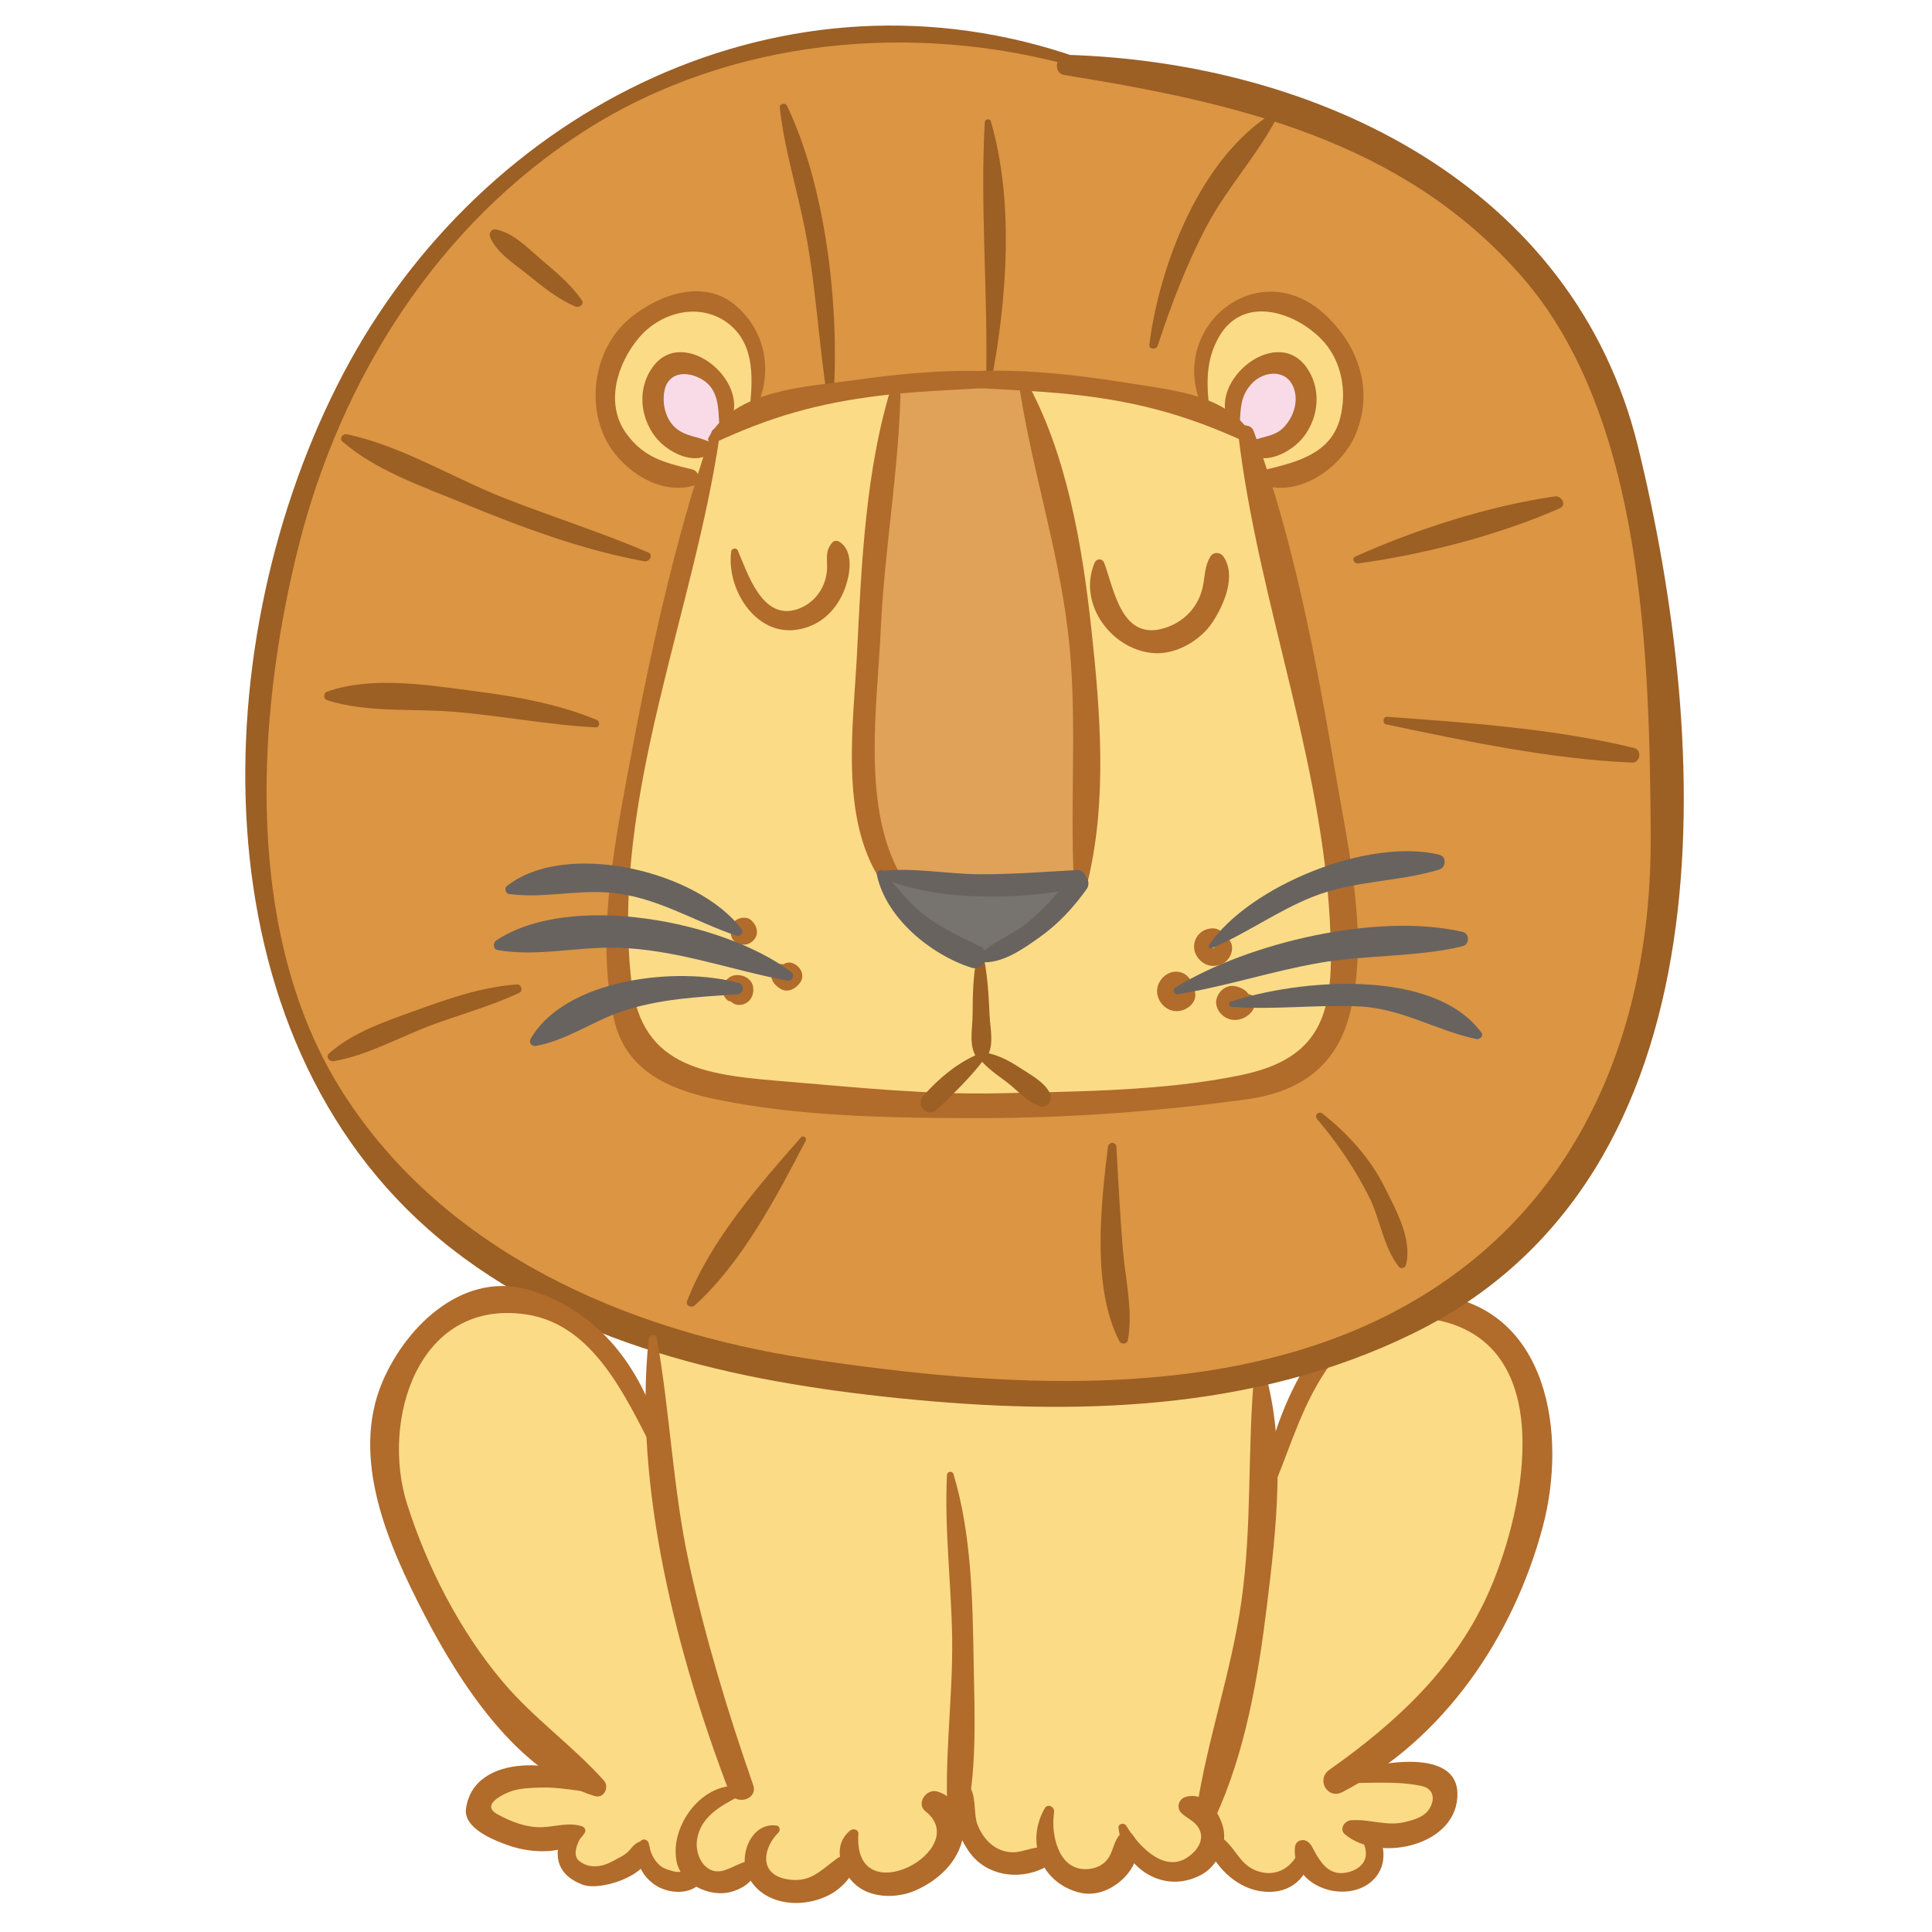 <?xml version="1.0" encoding="utf-8"?>
<!-- Generator: Adobe Illustrator 17.0.0, SVG Export Plug-In . SVG Version: 6.00 Build 0)  -->
<!DOCTYPE svg PUBLIC "-//W3C//DTD SVG 1.1//EN" "http://www.w3.org/Graphics/SVG/1.1/DTD/svg11.dtd">
<svg version="1.1" id="Слой_1" xmlns="http://www.w3.org/2000/svg" xmlns:xlink="http://www.w3.org/1999/xlink" x="0px" y="0px"
	 width="150px" height="150px" viewBox="0 0 150 150" enable-background="new 0 0 150 150" xml:space="preserve">
<g>
	<path fill="#FBDB86" d="M50.566,103.581l0.487,7.605c0,0-4.192-9.262-9.555-9.847s-11.407,1.462-11.31,10.822
		s5.947,16.769,8.97,19.987c3.022,3.217,6.337,6.435,6.337,6.435s-5.85-1.657-7.41,0.195c-1.56,1.852-0.195,3.51,1.95,3.705
		c2.145,0.195,4.777-0.098,4.777-0.098s-1.755,1.657,0.097,2.632c1.852,0.975,3.315,0.487,3.9,0c0.585-0.487,1.17-1.365,1.17-1.365
		s0.682,2.145,2.632,2.242c1.95,0.098,1.95,0.098,1.95,0.098s2.242,0.292,2.925-0.098s0.877-0.877,0.877-0.877
		s1.17,1.657,2.73,1.852c1.56,0.195,3.217-0.682,3.802-1.17c0.585-0.487,1.17-1.072,1.17-1.072s1.17,1.852,3.315,1.56
		c2.145-0.292,2.73-0.292,3.802-1.95c1.072-1.657,1.462-3.51,1.462-3.51s0.877,3.217,3.51,3.607c2.632,0.39,3.315-0.292,3.315-0.292
		s1.17,2.437,3.315,1.852c2.145-0.585,2.925-2.632,2.925-2.632s1.657,2.145,3.412,1.95s2.535-1.267,2.73-1.755
		c0.195-0.487,3.022,3.217,4.68,2.632s2.632-1.755,2.632-1.755s1.365,1.95,3.315,1.755c1.95-0.195,2.34-1.365,2.34-1.755
		s-0.195-1.657-0.195-1.657s3.802,0.097,4.777-1.365c0.975-1.462,0.975-2.242,0-2.925c-0.975-0.682-2.34-0.975-3.9-0.975
		s-2.73,0-2.73,0s10.335-6.142,12.187-14.332s3.022-11.212,1.852-14.429s-3.315-6.045-6.045-6.922
		c-2.73-0.877-9.165,2.437-10.14,3.51s-4.29,9.165-4.29,9.165s-0.195-6.825-0.487-8.872c-0.292-2.047-15.697-0.585-21.254-1.56
		C71.04,102.996,51.346,100.266,50.566,103.581z"/>
	<path fill="#DB9543" d="M84.884,5.598c0,0-10.53-4.29-19.889-2.535S38.281,7.938,28.142,27.827s-9.36,44.068-4.095,53.233
		s13.454,20.864,31.394,23.789c17.939,2.925,37.828,5.265,49.528-0.585c11.7-5.85,20.279-11.895,22.619-27.104
		c2.34-15.209,1.17-32.174-1.365-41.338s-8.58-18.329-14.039-22.034c-5.46-3.705-13.454-6.045-17.159-6.63
		C91.319,6.573,84.884,5.598,84.884,5.598z"/>
	<path fill="#FBDB86" d="M70.699,29.972c0,0-5.484,0.512-7.97,0.877c-2.486,0.366-4.241,0.951-4.241,0.951s0.877-2.486,0.073-4.534
		c-0.804-2.047-3.29-5.338-7.385-3.29s-5.265,6.435-3.437,9.579s2.852,3.364,4.168,3.437c1.316,0.073,2.632,0.585,2.632,0.585
		s-3.656,14.624-4.607,20.182c-0.951,5.557-3.525,20.814-0.146,23.911c3.51,3.217,11.115,4.095,20.328,3.583
		c0,0,16.014,0.146,19.158-0.073c3.144-0.219,11.188,0.219,13.381-4.387s1.901-11.261,0.877-16.16
		c-1.024-4.899-4.753-21.937-5.119-23.765S97.9,37.43,97.9,37.43s3.217,0.292,4.972-1.609c1.755-1.901,2.852-4.607,1.974-7.239
		s-3.29-4.387-4.972-4.826c-1.682-0.439-3.437-0.585-4.753,0.877c-1.316,1.462-1.755,2.34-1.755,3.729
		c0,1.389,0.219,3.29,0.219,3.29s-11.188-2.34-15.136-2.194S70.699,29.972,70.699,29.972z"/>
	<path fill="#DFA258" d="M69.529,29.826c0,0-1.097,9.14-1.609,13.893c-0.512,4.753-1.024,12.504-0.731,16.818
		s1.316,7.312,2.632,8.555c1.316,1.243,8.994,1.901,10.53,1.462c1.536-0.439,3.802-2.413,3.949-3.656
		c0.146-1.243,0.439-12.431,0-15.283c-0.439-2.852-1.609-11.773-1.828-13.308c-0.219-1.536-2.998-8.555-2.998-8.555
		s-3.437-0.292-5.557-0.219C71.796,29.606,69.529,29.826,69.529,29.826z"/>
	<path fill="#77736F" d="M68.798,67.995c0,0,3.364,0.877,6.873,0.658s8.043-0.219,8.043-0.219s-1.462,1.755-3.071,3.29
		c-1.609,1.536-3.729,2.852-4.753,2.706c-1.024-0.146-2.267-1.097-4.095-2.413C69.967,70.701,68.286,68.434,68.798,67.995z"/>
	<path fill="#F9DBE8" d="M55.416,34.871c0,0-3.071,0.292-4.095-2.34c-1.024-2.632-0.439-3.51,1.316-3.949
		c1.755-0.439,2.852,0.512,3.29,1.682c0.439,1.17,0.512,2.925,0.512,2.925s-0.585,0.292-0.877,0.731
		C55.27,34.359,55.416,34.871,55.416,34.871z"/>
	<path fill="#F9DBE8" d="M95.706,32.677c0,0,1.024,0.585,1.097,1.024c0.073,0.439,0.366,1.17,0.366,1.17s2.559,0,3.437-1.536
		c0.877-1.536,1.17-3.583,0.073-4.387c-1.097-0.804-1.828-0.951-2.998-0.366c-1.17,0.585-1.828,2.267-1.828,2.779
		S95.706,32.677,95.706,32.677z"/>
	<g>
		<g>
			<path fill="#9C5F24" d="M64.729,30.555c0.427-6.918-0.627-16.075-3.635-22.359c-0.124-0.259-0.585-0.142-0.553,0.15
				c0.353,3.23,1.354,6.364,1.975,9.555c0.82,4.216,1.027,8.493,1.676,12.726C64.241,30.948,64.711,30.845,64.729,30.555
				L64.729,30.555z"/>
		</g>
	</g>
	<g>
		<g>
			<path fill="#9C5F24" d="M76.994,29.455c1.19-6.316,1.744-13.784-0.062-20.022c-0.078-0.27-0.461-0.205-0.476,0.064
				c-0.365,6.558,0.256,13.298,0.108,19.9C76.559,29.64,76.948,29.701,76.994,29.455L76.994,29.455z"/>
		</g>
	</g>
	<g>
		<g>
			<path fill="#B16B2B" d="M97.398,106.47c-0.569,5.983-0.162,11.93-1.028,17.939c-0.787,5.46-2.643,10.689-3.472,16.109
				c-0.124,0.809,1.032,1.487,1.442,0.608c2.336-5.001,3.359-10.993,4.021-16.447c0.715-5.886,1.525-12.544-0.197-18.312
				C98.033,105.924,97.438,106.043,97.398,106.47L97.398,106.47z"/>
		</g>
	</g>
	<g>
		<g>
			<path fill="#B16B2B" d="M111.195,102.419c9.841,1.653,7.283,14.476,4.504,20.944c-2.6,6.052-7.227,10.326-12.49,14.048
				c-1.044,0.738-0.15,2.327,1.009,1.727c7.931-4.104,13.298-12.119,15.559-20.588c1.931-7.233,0.427-17.016-8.325-18.034
				C110.369,100.39,110.122,102.239,111.195,102.419L111.195,102.419z"/>
		</g>
	</g>
	<g>
		<g>
			<path fill="#B16B2B" d="M98.945,115.31c1.32-3.198,2.273-6.585,4.361-9.403c0.59-0.796-0.766-1.599-1.336-0.781
				c-1.998,2.869-3.297,6.518-3.944,9.931C97.909,115.672,98.713,115.871,98.945,115.31L98.945,115.31z"/>
		</g>
	</g>
	<g>
		<g>
			<path fill="#B16B2B" d="M97.068,77.733c0.069-0.702-0.711-1.132-1.304-1.185c-0.792-0.072-1.51,0.782-1.311,1.545
				c0.18,0.691,0.863,1.163,1.576,1.09c0.77-0.078,1.57-0.775,1.4-1.594c-0.056-0.268-0.401-0.478-0.664-0.377
				c-0.226,0.087-0.407,0.185-0.56,0.378c-0.095,0.12-0.254,0.272-0.417,0.191c-0.132-0.065-0.015,0.059-0.008,0.051
				c0.065-0.073,0.137-0.116,0.239-0.102c0.265,0.037,0.474,0.193,0.732,0.244C96.922,78.007,97.052,77.902,97.068,77.733
				L97.068,77.733z"/>
		</g>
	</g>
	<g>
		<g>
			<path fill="#B16B2B" d="M92.474,77.034c0.062-0.315,0.142-0.579-0.02-0.883c-0.183-0.344-0.435-0.563-0.812-0.666
				c-0.814-0.224-1.624,0.418-1.78,1.196c-0.165,0.822,0.446,1.67,1.263,1.808c0.855,0.144,1.915-0.597,1.639-1.537
				c-0.131-0.446-0.672-0.572-1.005-0.265c-0.115,0.106-0.229,0.337-0.369,0.39c-0.069,0.026-0.158-0.09-0.147-0.153
				c0.073-0.415,0.804-0.14,0.901,0.111C92.197,77.177,92.438,77.217,92.474,77.034L92.474,77.034z"/>
		</g>
	</g>
	<g>
		<g>
			<path fill="#B16B2B" d="M95.141,72.933c-0.149-0.801-0.89-1.031-1.606-0.722c-0.741,0.32-1.053,1.254-0.651,1.961
				c0.431,0.756,1.257,1.035,2.039,0.644c0.761-0.38,1.046-1.542,0.297-2.057c-0.204-0.14-0.564-0.055-0.669,0.175
				c-0.049,0.107-0.299,0.975-0.456,0.595c-0.046-0.112-0.047-0.184,0.096-0.202c0.128-0.016,0.252-0.018,0.38-0.047
				c0.061-0.005,0.122-0.013,0.183-0.023c0.135-0.072,0.152-0.069,0.051,0.01C95.018,73.343,95.176,73.122,95.141,72.933
				L95.141,72.933z"/>
		</g>
	</g>
	<g>
		<g>
			<path fill="#B16B2B" d="M69.316,29.686c-2.134,6.644-2.432,14.195-2.782,21.118c-0.277,5.489-1.337,12.622,1.798,17.486
				c0.547,0.849,1.806,0.109,1.349-0.789c-2.722-5.344-1.565-12.798-1.301-18.619c0.29-6.373,1.48-12.752,1.549-19.113
				C69.934,29.407,69.422,29.356,69.316,29.686L69.316,29.686z"/>
		</g>
	</g>
	<g>
		<g>
			<path fill="#B16B2B" d="M79.087,29.679c0.943,6.409,2.983,12.596,3.795,19.077c0.824,6.578,0.165,13.093,0.495,19.66
				c0.029,0.583,0.894,0.744,1.044,0.141c1.575-6.346,1.003-13.365,0.303-19.802c-0.694-6.379-1.926-13.664-5.108-19.299
				C79.442,29.15,79.042,29.375,79.087,29.679L79.087,29.679z"/>
		</g>
	</g>
	<g>
		<g>
			<path fill="#9C5F24" d="M75.831,74.353c-0.282,1.481-0.313,2.903-0.318,4.41c-0.004,1.185-0.367,2.577,0.447,3.522
				c0.118,0.137,0.379,0.138,0.497,0c0.814-0.956,0.42-2.335,0.369-3.522c-0.064-1.501-0.15-2.937-0.438-4.41
				C76.334,74.077,75.884,74.075,75.831,74.353L75.831,74.353z"/>
		</g>
	</g>
	<g>
		<g>
			<path fill="#B16B2B" d="M80.945,29.275c-4.772-0.867-9.856-0.429-14.634,0.243c-3.753,0.528-9.244,0.719-11.29,4.445
				c-0.159,0.29,0.151,0.556,0.428,0.428c4.395-2.042,7.98-3.066,12.844-3.672c4.205-0.525,8.462-0.437,12.652-1.021
				C81.158,29.668,81.15,29.313,80.945,29.275L80.945,29.275z"/>
		</g>
	</g>
	<g>
		<g>
			<path fill="#B16B2B" d="M58.505,32.107c1.546-2.855,1.117-6.239-1.382-8.382c-2.46-2.11-5.911-0.874-8.115,0.901
				c-2.619,2.109-3.421,5.933-2.22,8.966c1.015,2.565,4.166,4.893,6.966,4.137c0.625-0.169,0.645-1.123,0-1.281
				c-2.139-0.523-3.763-0.888-5.143-2.811c-1.661-2.316-0.685-5.394,0.963-7.375c1.738-2.089,4.878-2.855,7.075-1.064
				c2.044,1.666,1.789,4.509,1.521,6.819C58.15,32.198,58.425,32.256,58.505,32.107L58.505,32.107z"/>
		</g>
	</g>
	<g>
		<g>
			<path fill="#B16B2B" d="M56.438,33.169c2.354-3.19-3.302-8.075-5.765-4.668c-1.18,1.633-1.003,3.836,0.199,5.404
				c0.933,1.217,3.143,2.379,4.466,1.143c0.194-0.181,0.136-0.507-0.082-0.638c-0.742-0.445-1.62-0.471-2.379-0.886
				c-1.073-0.587-1.487-1.923-1.312-3.066c0.245-1.595,1.747-1.696,2.926-1.01c1.323,0.769,1.28,2.244,1.351,3.56
				C55.86,33.342,56.251,33.422,56.438,33.169L56.438,33.169z"/>
		</g>
	</g>
	<g>
		<g>
			<path fill="#B16B2B" d="M93.922,32.016c-0.241-2.079-0.365-3.979,0.719-5.864c1.859-3.233,5.769-1.979,7.878,0.108
				c1.63,1.614,2.089,4.058,1.529,6.207c-0.718,2.76-3.355,3.404-5.708,3.979c-0.645,0.158-0.625,1.112,0,1.281
				c2.8,0.756,5.951-1.572,6.966-4.137c1.294-3.269,0.223-6.565-2.22-8.966c-5.425-5.332-12.946,1.115-9.497,7.482
				C93.668,32.256,93.943,32.198,93.922,32.016L93.922,32.016z"/>
		</g>
	</g>
	<g>
		<g>
			<path fill="#B16B2B" d="M96.252,33.007c0.066-1.224,0.034-2.255,0.93-3.219c0.943-1.014,2.691-1.151,3.249,0.297
				c0.419,1.089-0.006,2.297-0.769,3.1c-0.755,0.794-1.932,0.69-2.824,1.224c-0.219,0.131-0.276,0.457-0.082,0.638
				c1.323,1.236,3.533,0.074,4.466-1.143c1.201-1.567,1.379-3.771,0.199-5.404c-2.463-3.408-8.119,1.478-5.765,4.668
				C95.842,33.422,96.233,33.342,96.252,33.007L96.252,33.007z"/>
		</g>
	</g>
	<g>
		<g>
			<path fill="#B16B2B" d="M55.255,33.522c-2.94,8.609-4.911,17.792-6.559,26.73c-1.12,6.075-2.368,12.696-1.034,18.832
				c0.853,3.924,4.095,5.451,7.777,6.234c6.553,1.393,14.043,1.496,20.714,1.492c6.867-0.004,13.917-0.529,20.722-1.472
				c3.935-0.545,6.728-2.477,7.815-6.242c1.707-5.915,0.028-12.987-0.972-18.873c-1.502-8.842-3.275-18.359-6.394-26.776
				c-0.222-0.598-1.282-0.566-1.197,0.162c1.586,13.606,7.043,26.424,7.204,40.322c0.063,5.393-1.346,8.365-6.971,9.539
				c-5.948,1.241-12.714,1.272-18.772,1.412c-5.436,0.125-10.857-0.434-16.266-0.887c-6.207-0.52-11.503-0.869-12.299-7.794
				c-1.628-14.164,4.888-28.677,6.865-42.504C55.946,33.285,55.395,33.112,55.255,33.522L55.255,33.522z"/>
		</g>
	</g>
	<g>
		<g>
			<path fill="#B16B2B" d="M71.363,29.697c3.593,0.501,7.244,0.504,10.86,0.828c5.508,0.493,9.707,1.575,14.637,3.866
				c0.277,0.129,0.587-0.137,0.428-0.428c-1.801-3.28-6.131-3.649-9.505-4.194c-5.331-0.861-11.078-1.465-16.419-0.494
				C71.157,29.313,71.149,29.668,71.363,29.697L71.363,29.697z"/>
		</g>
	</g>
	<g>
		<g>
			<path fill="#9C5F24" d="M57.488,42.849c0.01,0,0.01-0.016,0-0.016C57.478,42.833,57.478,42.849,57.488,42.849L57.488,42.849z"/>
		</g>
	</g>
	<g>
		<g>
			<path fill="#B16B2B" d="M56.776,42.789c-0.407,2.843,1.822,6.603,5.107,6.099c1.688-0.259,2.93-1.36,3.598-2.906
				c0.497-1.15,0.905-3.177-0.334-3.932c-0.154-0.094-0.399-0.077-0.521,0.067c-0.535,0.634-0.412,1.063-0.411,1.891
				c0.001,1.48-0.903,2.813-2.296,3.287c-2.735,0.932-3.866-2.777-4.644-4.571C57.185,42.515,56.809,42.562,56.776,42.789
				L56.776,42.789z"/>
		</g>
	</g>
	<g>
		<g>
			<path fill="#B16B2B" d="M84.979,43.71c-1.359,3.251,1.444,6.878,4.743,7.005c1.659,0.064,3.49-1.012,4.391-2.367
				c0.902-1.355,1.901-3.626,0.882-5.126c-0.248-0.365-0.785-0.401-1.025,0c-0.459,0.764-0.402,1.469-0.589,2.347
				c-0.329,1.543-1.423,2.686-2.889,3.17c-3.402,1.122-3.979-2.921-4.759-5.029C85.591,43.327,85.129,43.352,84.979,43.71
				L84.979,43.71z"/>
		</g>
	</g>
	<g>
		<g>
			<path fill="#68635F" d="M68.26,68.069c4.387,1.975,10.934,1.811,15.553,0.859c0.777-0.16,0.603-1.427-0.187-1.381
				c-2.552,0.15-5.066,0.339-7.627,0.328c-2.522-0.011-5.121-0.553-7.621-0.243C68.177,67.657,68.02,67.961,68.26,68.069
				L68.26,68.069z"/>
		</g>
	</g>
	<g>
		<g>
			<path fill="#68635F" d="M68.084,67.947c0.727,3.347,4.185,6.182,7.345,7.186c0.962,0.306,1.61-1.191,0.691-1.64
				c-1.518-0.742-3.006-1.408-4.355-2.451c-1.226-0.948-2.179-2.215-3.172-3.392C68.383,67.401,68.025,67.673,68.084,67.947
				L68.084,67.947z"/>
		</g>
	</g>
	<g>
		<g>
			<path fill="#68635F" d="M76.116,74.688c1.63,0.207,3.358-1.039,4.619-1.935c1.446-1.028,2.628-2.315,3.654-3.754
				c0.156-0.219,0.153-0.608,0-0.828c-0.156-0.225-0.22-0.322-0.49-0.377c-0.386-0.078-0.703,0.055-0.926,0.377
				c-0.891,1.283-1.945,2.409-3.138,3.416c-1.19,1.004-2.867,1.526-3.891,2.688C75.794,74.445,75.906,74.662,76.116,74.688
				L76.116,74.688z"/>
		</g>
	</g>
	<g>
		<g>
			<path fill="#9C5F24" d="M76.134,81.766c-1.704,0.659-3.245,1.953-4.451,3.318c-0.639,0.723,0.363,1.748,1.065,1.065
				c1.284-1.247,2.642-2.53,3.704-3.97C76.595,81.986,76.357,81.68,76.134,81.766L76.134,81.766z"/>
		</g>
	</g>
	<g>
		<g>
			<path fill="#9C5F24" d="M76.007,82.149c0.577,0.742,1.384,1.286,2.131,1.847c0.82,0.616,1.612,1.568,2.596,1.885
				c0.617,0.199,1.023-0.503,0.776-1.01c-0.428-0.878-1.546-1.454-2.339-1.976c-0.888-0.585-1.902-1.121-2.977-1.199
				C75.936,81.677,75.88,81.986,76.007,82.149L76.007,82.149z"/>
		</g>
	</g>
	<g>
		<g>
			<path fill="#B16B2B" d="M56.963,71.901c-0.357,0.384-0.271,1.014,0.203,1.285c0.535,0.305,1.141,0.159,1.473-0.359
				c0.322-0.502,0.009-1.18-0.436-1.467c-0.277-0.178-0.724-0.122-0.995,0.037c-0.331,0.194-0.412,0.53-0.359,0.881
				c0.032,0.216,0.312,0.433,0.53,0.404c0.185-0.025,0.326-0.067,0.496-0.144c-0.063-0.12-0.149-0.159-0.258-0.118
				c-0.091-0.015-0.233-0.342-0.263-0.416C57.294,71.851,57.095,71.759,56.963,71.901L56.963,71.901z"/>
		</g>
	</g>
	<g>
		<g>
			<path fill="#B16B2B" d="M60.77,75.499c0.141-0.037,0.321,0.098,0.439,0.155c-0.05-0.024,0.081,0.348,0.074,0.191
				c-0.015-0.368-0.01-0.915-0.497-0.989c-0.4-0.061-0.687,0.098-0.837,0.475c-0.245,0.616,0.147,1.162,0.668,1.455
				c0.561,0.315,1.159-0.019,1.493-0.481c0.737-1.02-0.982-2.29-1.552-1.08C60.49,75.369,60.6,75.543,60.77,75.499L60.77,75.499z"/>
		</g>
	</g>
	<g>
		<g>
			<path fill="#B16B2B" d="M56.489,76.997c-0.076,0.602,0.43,1.107,1.035,1.019c0.709-0.103,1.073-0.779,0.936-1.445
				c-0.139-0.676-0.975-1.008-1.574-0.813c-0.755,0.246-1.007,1.208-0.52,1.793c0.352,0.423,0.952,0.126,1.114-0.294
				c0.044-0.092,0.066-0.19,0.065-0.294c-0.015,0.068-0.056,0.098-0.123,0.089c-0.052-0.094-0.107-0.094-0.166,0.001
				c-0.149,0.02-0.274-0.034-0.373-0.163C56.75,76.719,56.517,76.782,56.489,76.997L56.489,76.997z"/>
		</g>
	</g>
	<g>
		<g>
			<path fill="#68635F" d="M57.587,72.166c-3.331-4.524-13.625-7.01-18.237-3.372c-0.204,0.161-0.1,0.577,0.162,0.614
				c2.551,0.353,5.113-0.304,7.702-0.115c3.663,0.268,6.624,2.227,9.993,3.366C57.473,72.749,57.763,72.404,57.587,72.166
				L57.587,72.166z"/>
		</g>
	</g>
	<g>
		<g>
			<path fill="#68635F" d="M61.404,75.449c-5.233-3.938-17.089-6.247-22.862-2.445c-0.272,0.179-0.28,0.689,0.099,0.757
				c3.043,0.542,6.141-0.268,9.248-0.182c4.585,0.127,8.782,1.716,13.226,2.556C61.548,76.217,61.743,75.704,61.404,75.449
				L61.404,75.449z"/>
		</g>
	</g>
	<g>
		<g>
			<path fill="#68635F" d="M57.355,76.323c-4.707-1.326-13.466-0.361-16.16,4.342c-0.171,0.299,0.108,0.594,0.415,0.539
				c2.335-0.415,4.389-1.903,6.635-2.667c2.937-0.998,5.934-1.128,8.992-1.34C57.727,77.164,57.857,76.465,57.355,76.323
				L57.355,76.323z"/>
		</g>
	</g>
	<g>
		<g>
			<path fill="#68635F" d="M94.055,73.627c2.712-1.14,5.091-2.891,7.853-3.995c3.206-1.281,6.599-1.14,9.826-2.114
				c0.553-0.167,0.596-1.015,0-1.16c-5.476-1.33-14.712,2.393-17.873,7.016C93.781,73.491,93.915,73.685,94.055,73.627
				L94.055,73.627z"/>
		</g>
	</g>
	<g>
		<g>
			<path fill="#68635F" d="M91.467,77.187c3.695-0.598,7.283-1.79,10.985-2.432c3.674-0.637,7.499-0.426,11.105-1.29
				c0.55-0.132,0.557-0.987,0-1.115c-6.619-1.518-16.618,0.825-22.306,4.324C90.964,76.849,91.163,77.236,91.467,77.187
				L91.467,77.187z"/>
		</g>
	</g>
	<g>
		<g>
			<path fill="#68635F" d="M95.631,78.165c3.273,0.26,6.541-0.176,9.823-0.032c3.383,0.148,6,1.866,9.173,2.54
				c0.264,0.056,0.583-0.241,0.388-0.505c-3.751-5.083-14.251-4.121-19.438-2.403C95.354,77.84,95.403,78.147,95.631,78.165
				L95.631,78.165z"/>
		</g>
	</g>
	<g>
		<g>
			<path fill="#9C5F24" d="M83.766,4.498C61.012-3.495,37.528,8.353,26.667,28.981c-10.81,20.532-11.63,51.333,7.448,67.201
				c9.955,8.28,23.107,11.094,35.662,12.373c13.521,1.377,27.5,1.062,39.912-5.018c25.07-12.281,23.098-45.909,17.487-68.852
				c-4.953-20.256-24.82-29.838-44.336-30.427c-0.884-0.027-1.109,1.421-0.212,1.565c13.307,2.146,26.227,5.042,35.504,15.624
				c9.527,10.868,9.933,29.628,10.031,43.308c0.11,15.339-5.651,29.42-19.57,36.906c-13.585,7.307-31.055,6.061-45.785,3.836
				c-14.114-2.132-28.267-8.255-36.185-20.658c-7.71-12.077-6.797-29.054-3.454-42.383C26.45,29.378,33.986,17.42,45.449,10.12
				c11.23-7.152,25.466-8.485,38.122-4.914C84.032,5.336,84.208,4.653,83.766,4.498L83.766,4.498z"/>
		</g>
	</g>
	<g>
		<g>
			<path fill="#9C5F24" d="M89.879,26.841c1.052-3.184,2.229-6.29,3.796-9.262c1.584-3.004,3.936-5.507,5.497-8.505
				c0.104-0.201-0.111-0.45-0.321-0.321c-5.64,3.479-8.807,11.724-9.616,18C89.185,27.138,89.769,27.174,89.879,26.841
				L89.879,26.841z"/>
		</g>
	</g>
	<g>
		<g>
			<path fill="#9C5F24" d="M105.446,43.743c5.069-0.686,10.983-2.209,15.662-4.287c0.566-0.251,0.122-0.986-0.385-0.914
				c-5.044,0.715-10.854,2.573-15.5,4.673C104.896,43.363,105.154,43.782,105.446,43.743L105.446,43.743z"/>
		</g>
	</g>
	<g>
		<g>
			<path fill="#9C5F24" d="M107.627,56.238c6.21,1.313,12.731,2.695,19.084,2.969c0.654,0.028,0.786-0.983,0.154-1.136
				c-6.179-1.492-12.833-1.963-19.159-2.416C107.371,55.63,107.301,56.169,107.627,56.238L107.627,56.238z"/>
		</g>
	</g>
	<g>
		<g>
			<path fill="#9C5F24" d="M102.261,86.884c1.574,1.855,2.934,3.855,4.028,6.029c0.872,1.733,1.122,3.932,2.321,5.446
				c0.156,0.197,0.493,0.076,0.548-0.145c0.506-1.998-0.77-4.253-1.644-6.017c-1.123-2.267-2.866-4.177-4.833-5.732
				C102.383,86.229,102.01,86.588,102.261,86.884L102.261,86.884z"/>
		</g>
	</g>
	<g>
		<g>
			<path fill="#9C5F24" d="M86.019,89.054c-0.548,4.469-1.269,10.962,0.902,15.094c0.135,0.258,0.587,0.216,0.643-0.084
				c0.416-2.266-0.18-4.667-0.376-6.956c-0.23-2.677-0.361-5.372-0.512-8.055C86.651,88.622,86.069,88.642,86.019,89.054
				L86.019,89.054z"/>
		</g>
	</g>
	<g>
		<g>
			<path fill="#9C5F24" d="M62.192,88.302c-3.274,3.714-7.055,8.049-8.849,12.715c-0.135,0.352,0.349,0.558,0.588,0.342
				c3.68-3.328,6.359-8.438,8.617-12.783C62.662,88.357,62.369,88.101,62.192,88.302L62.192,88.302z"/>
		</g>
	</g>
	<g>
		<g>
			<path fill="#9C5F24" d="M40.137,76.43c-2.762,0.196-5.39,1.129-7.979,2.066c-2.263,0.819-4.796,1.672-6.606,3.292
				c-0.294,0.263,0.026,0.655,0.35,0.601c2.618-0.443,5.127-1.878,7.611-2.803c2.267-0.844,4.61-1.47,6.801-2.502
				C40.628,76.938,40.478,76.406,40.137,76.43L40.137,76.43z"/>
		</g>
	</g>
	<g>
		<g>
			<path fill="#9C5F24" d="M46.315,55.887c-3.071-1.265-6.295-1.821-9.574-2.242c-3.62-0.465-7.821-1.168-11.323,0.046
				c-0.328,0.114-0.342,0.57,0,0.678c3.088,0.974,6.506,0.633,9.725,0.886c3.711,0.292,7.376,1.031,11.094,1.215
				C46.599,56.488,46.601,56.005,46.315,55.887L46.315,55.887z"/>
		</g>
	</g>
	<g>
		<g>
			<path fill="#9C5F24" d="M50.329,42.892c-3.623-1.551-7.393-2.74-11.064-4.174c-4.054-1.584-8.07-4.1-12.338-5.003
				c-0.31-0.066-0.615,0.335-0.334,0.575c2.613,2.236,5.994,3.394,9.153,4.693c4.595,1.891,9.394,3.713,14.295,4.595
				C50.428,43.647,50.746,43.071,50.329,42.892L50.329,42.892z"/>
		</g>
	</g>
	<g>
		<g>
			<path fill="#9C5F24" d="M45.165,23.305c-0.844-1.238-2.025-2.198-3.158-3.165c-1.032-0.88-2.113-2.029-3.476-2.319
				c-0.38-0.081-0.613,0.276-0.468,0.608c0.544,1.247,1.802,1.993,2.827,2.827c1.166,0.949,2.394,1.95,3.783,2.539
				C44.968,23.921,45.393,23.638,45.165,23.305L45.165,23.305z"/>
		</g>
	</g>
	<g>
		<g>
			<path fill="#B16B2B" d="M50.363,103.971c-1.196,11.421,2.208,24.536,6.24,35.113c0.438,1.148,2.284,0.677,1.868-0.515
				c-1.965-5.627-3.678-11.296-4.958-17.12c-1.276-5.807-1.477-11.738-2.521-17.563C50.923,103.502,50.398,103.639,50.363,103.971
				L50.363,103.971z"/>
		</g>
	</g>
	<g>
		<g>
			<path fill="#B16B2B" d="M58.011,138.787c-3.17-0.887-6.053,2.804-5.485,5.718c0.312,1.602,2.091,2.549,3.591,2.481
				c1.177-0.053,2.875-0.965,2.591-2.343c-0.036-0.177-0.22-0.236-0.375-0.213c-0.72,0.106-1.376,0.544-2.066,0.771
				c-1.502,0.493-2.344-1.141-2.149-2.373c0.328-2.072,2.346-2.846,3.934-3.727C58.184,139.029,58.152,138.827,58.011,138.787
				L58.011,138.787z"/>
		</g>
	</g>
	<g>
		<g>
			<path fill="#B16B2B" d="M60.303,141.738c-1.997-0.288-3.015,2.388-2.209,3.956c1.203,2.339,4.392,2.526,6.473,1.327
				c0.712-0.41,1.745-1.359,1.745-2.264c0-0.832-0.865-0.808-1.357-0.443c-1.326,0.985-2.127,1.949-3.967,1.565
				c-2.11-0.44-1.717-2.45-0.544-3.606C60.6,142.12,60.549,141.773,60.303,141.738L60.303,141.738z"/>
		</g>
	</g>
	<g>
		<g>
			<path fill="#B16B2B" d="M66.004,142.125c-1.358,1.123-0.828,2.94,0.26,4.05c1.211,1.236,3.349,1.247,4.831,0.59
				c1.769-0.784,3.304-2.203,3.677-4.161c0.276-1.449-0.583-3.114-2.021-3.517c-0.833-0.233-1.652,0.947-0.898,1.542
				c3.749,2.96-5.639,8.036-5.208,1.761C66.669,142.032,66.233,141.936,66.004,142.125L66.004,142.125z"/>
		</g>
	</g>
	<g>
		<g>
			<path fill="#B16B2B" d="M73.521,114.519c-0.202,4.188,0.337,8.419,0.403,12.615c0.076,4.805-0.684,9.695-0.299,14.471
				c0.055,0.682,1.061,0.897,1.243,0.168c1.033-4.138,0.797-8.574,0.725-12.814c-0.081-4.793-0.173-9.892-1.565-14.509
				C73.942,114.167,73.535,114.229,73.521,114.519L73.521,114.519z"/>
		</g>
	</g>
	<g>
		<g>
			<path fill="#B16B2B" d="M75.062,138.542c-0.845,0.392-0.845,1.705-0.823,2.51c0.029,1.012,0.445,1.932,1.022,2.744
				c1.294,1.82,3.752,2.203,5.711,1.271c0.345-0.164,1.16-1.216,0.53-1.523c-0.838-0.408-1.944,0.262-2.832,0.267
				c-1.33,0.008-2.311-0.952-2.772-2.128c-0.36-0.919-0.026-2.46-0.78-3.133C75.102,138.534,75.083,138.533,75.062,138.542
				L75.062,138.542z"/>
		</g>
	</g>
	<g>
		<g>
			<path fill="#B16B2B" d="M81.11,140.403c-1.475,2.579-0.34,5.673,2.561,6.501c1.325,0.378,2.602-0.151,3.551-1.062
				c0.878-0.842,1.571-2.378,0.69-3.414c-0.308-0.362-0.839-0.193-1.076,0.139c-0.344,0.483-0.421,1.091-0.727,1.602
				c-0.4,0.668-1.117,0.959-1.86,0.952c-2.142-0.018-2.665-2.802-2.411-4.411C81.904,140.287,81.349,139.985,81.11,140.403
				L81.11,140.403z"/>
		</g>
	</g>
	<g>
		<g>
			<path fill="#B16B2B" d="M86.845,141.908c0.31,3.151,3.541,5.242,6.466,3.626c1.161-0.641,1.95-2.21,1.682-3.518
				c-0.267-1.306-1.446-2.966-2.957-2.496c-0.524,0.163-0.723,0.825-0.324,1.227c0.511,0.515,1.155,0.643,1.452,1.388
				c0.347,0.869-0.362,1.691-1.037,2.115c-1.871,1.174-3.858-1.101-4.685-2.503C87.289,141.488,86.812,141.578,86.845,141.908
				L86.845,141.908z"/>
		</g>
	</g>
	<g>
		<g>
			<path fill="#B16B2B" d="M103.583,138.416c2.237,0.103,4.56-0.215,6.767,0.242c0.918,0.19,1.09,0.942,0.677,1.692
				c-0.396,0.72-1.235,0.939-1.958,1.115c-1.429,0.348-2.786-0.264-4.191-0.139c-0.498,0.044-0.924,0.699-0.453,1.094
				c2.683,2.249,8.849,0.858,8.727-3.221c-0.118-3.953-7.817-2.087-9.652-1.088C103.35,138.192,103.427,138.409,103.583,138.416
				L103.583,138.416z"/>
		</g>
	</g>
	<g>
		<g>
			<path fill="#B16B2B" d="M104.902,141.998c0.6,0.491,1.064,0.962,1.14,1.782c0.1,1.078-0.999,1.631-1.912,1.647
				c-1.177,0.02-1.775-1.127-2.245-2.009c-0.226-0.424-0.58-0.692-1.04-0.482c-0.207,0.095-0.297,0.337-0.313,0.545
				c-0.214,2.911,3.648,4.28,5.748,2.759c1.022-0.74,1.35-1.956,0.995-3.135c-0.276-0.914-1.277-1.772-2.266-1.512
				C104.845,141.637,104.758,141.881,104.902,141.998L104.902,141.998z"/>
		</g>
	</g>
	<g>
		<g>
			<path fill="#B16B2B" d="M100.971,143.32c-0.449,1.668-1.976,2.589-3.603,1.847c-1.064-0.485-1.439-1.561-2.247-2.283
				c-1.324-1.183-1.412,0.651-0.784,1.56c1.051,1.522,2.702,2.594,4.59,2.423c1.815-0.165,3.11-1.781,2.633-3.548
				C101.48,143.029,101.05,143.029,100.971,143.32L100.971,143.32z"/>
		</g>
	</g>
	<g>
		<g>
			<path fill="#B16B2B" d="M51.84,113.542c-1.262-6.013-4.446-11.369-10.507-13.324c-5.218-1.683-9.721,2.631-11.609,6.991
				c-2.592,5.986,0.456,12.814,3.212,18.13c2.752,5.308,7.208,12.262,13.233,14.105c0.731,0.223,1.172-0.697,0.707-1.214
				c-2.443-2.719-5.437-4.81-7.828-7.639c-3.344-3.956-5.884-8.914-7.441-13.819c-2.046-6.442,0.809-15.948,9.222-14.724
				c5.702,0.83,8.119,7.364,10.512,11.704C51.496,114.035,51.902,113.836,51.84,113.542L51.84,113.542z"/>
		</g>
	</g>
	<g>
		<g>
			<path fill="#B16B2B" d="M46.445,138.763c-2.559-2.263-9.669-2.79-10.266,1.672c-0.206,1.54,2.252,2.478,3.317,2.85
				c1.785,0.623,4.771,0.832,5.902-0.987c0.121-0.195,0-0.44-0.205-0.505c-1.024-0.326-1.992,0.012-3.048,0.067
				c-1.233,0.063-2.49-0.424-3.547-1.016c-1.427-0.8,0.858-1.706,1.171-1.802c0.695-0.212,1.442-0.231,2.162-0.258
				c1.472-0.054,2.886,0.287,4.342,0.391C46.481,139.191,46.599,138.899,46.445,138.763L46.445,138.763z"/>
		</g>
	</g>
	<g>
		<g>
			<path fill="#B16B2B" d="M45.03,141.869c-0.914,0.285-1.751,1.02-1.732,2.073c0.022,1.249,0.829,1.957,1.933,2.383
				c1.52,0.586,6.129-1.018,5.101-3.219c-0.078-0.167-0.294-0.226-0.459-0.187c-0.471,0.113-0.674,0.347-0.985,0.717
				c-0.335,0.4-0.839,0.6-1.284,0.849c-0.839,0.47-1.873,0.647-2.661-0.024c-0.62-0.528,0.063-1.724,0.387-2.202
				C45.462,142.066,45.246,141.802,45.03,141.869L45.03,141.869z"/>
		</g>
	</g>
	<g>
		<g>
			<path fill="#B16B2B" d="M49.655,143.08c-0.481,1.319,0.155,2.61,1.298,3.327c1.141,0.716,3.182,0.736,3.701-0.726
				c0.156-0.441-0.349-0.985-0.803-0.803c-0.322,0.129-0.614,0.33-0.945,0.427c-0.374,0.11-0.823-0.073-1.172-0.186
				c-0.76-0.246-1.265-1.206-1.358-1.942C50.325,142.77,49.804,142.673,49.655,143.08L49.655,143.08z"/>
		</g>
	</g>
</g>
<g>
</g>
<g>
</g>
<g>
</g>
<g>
</g>
<g>
</g>
<g>
</g>
</svg>
